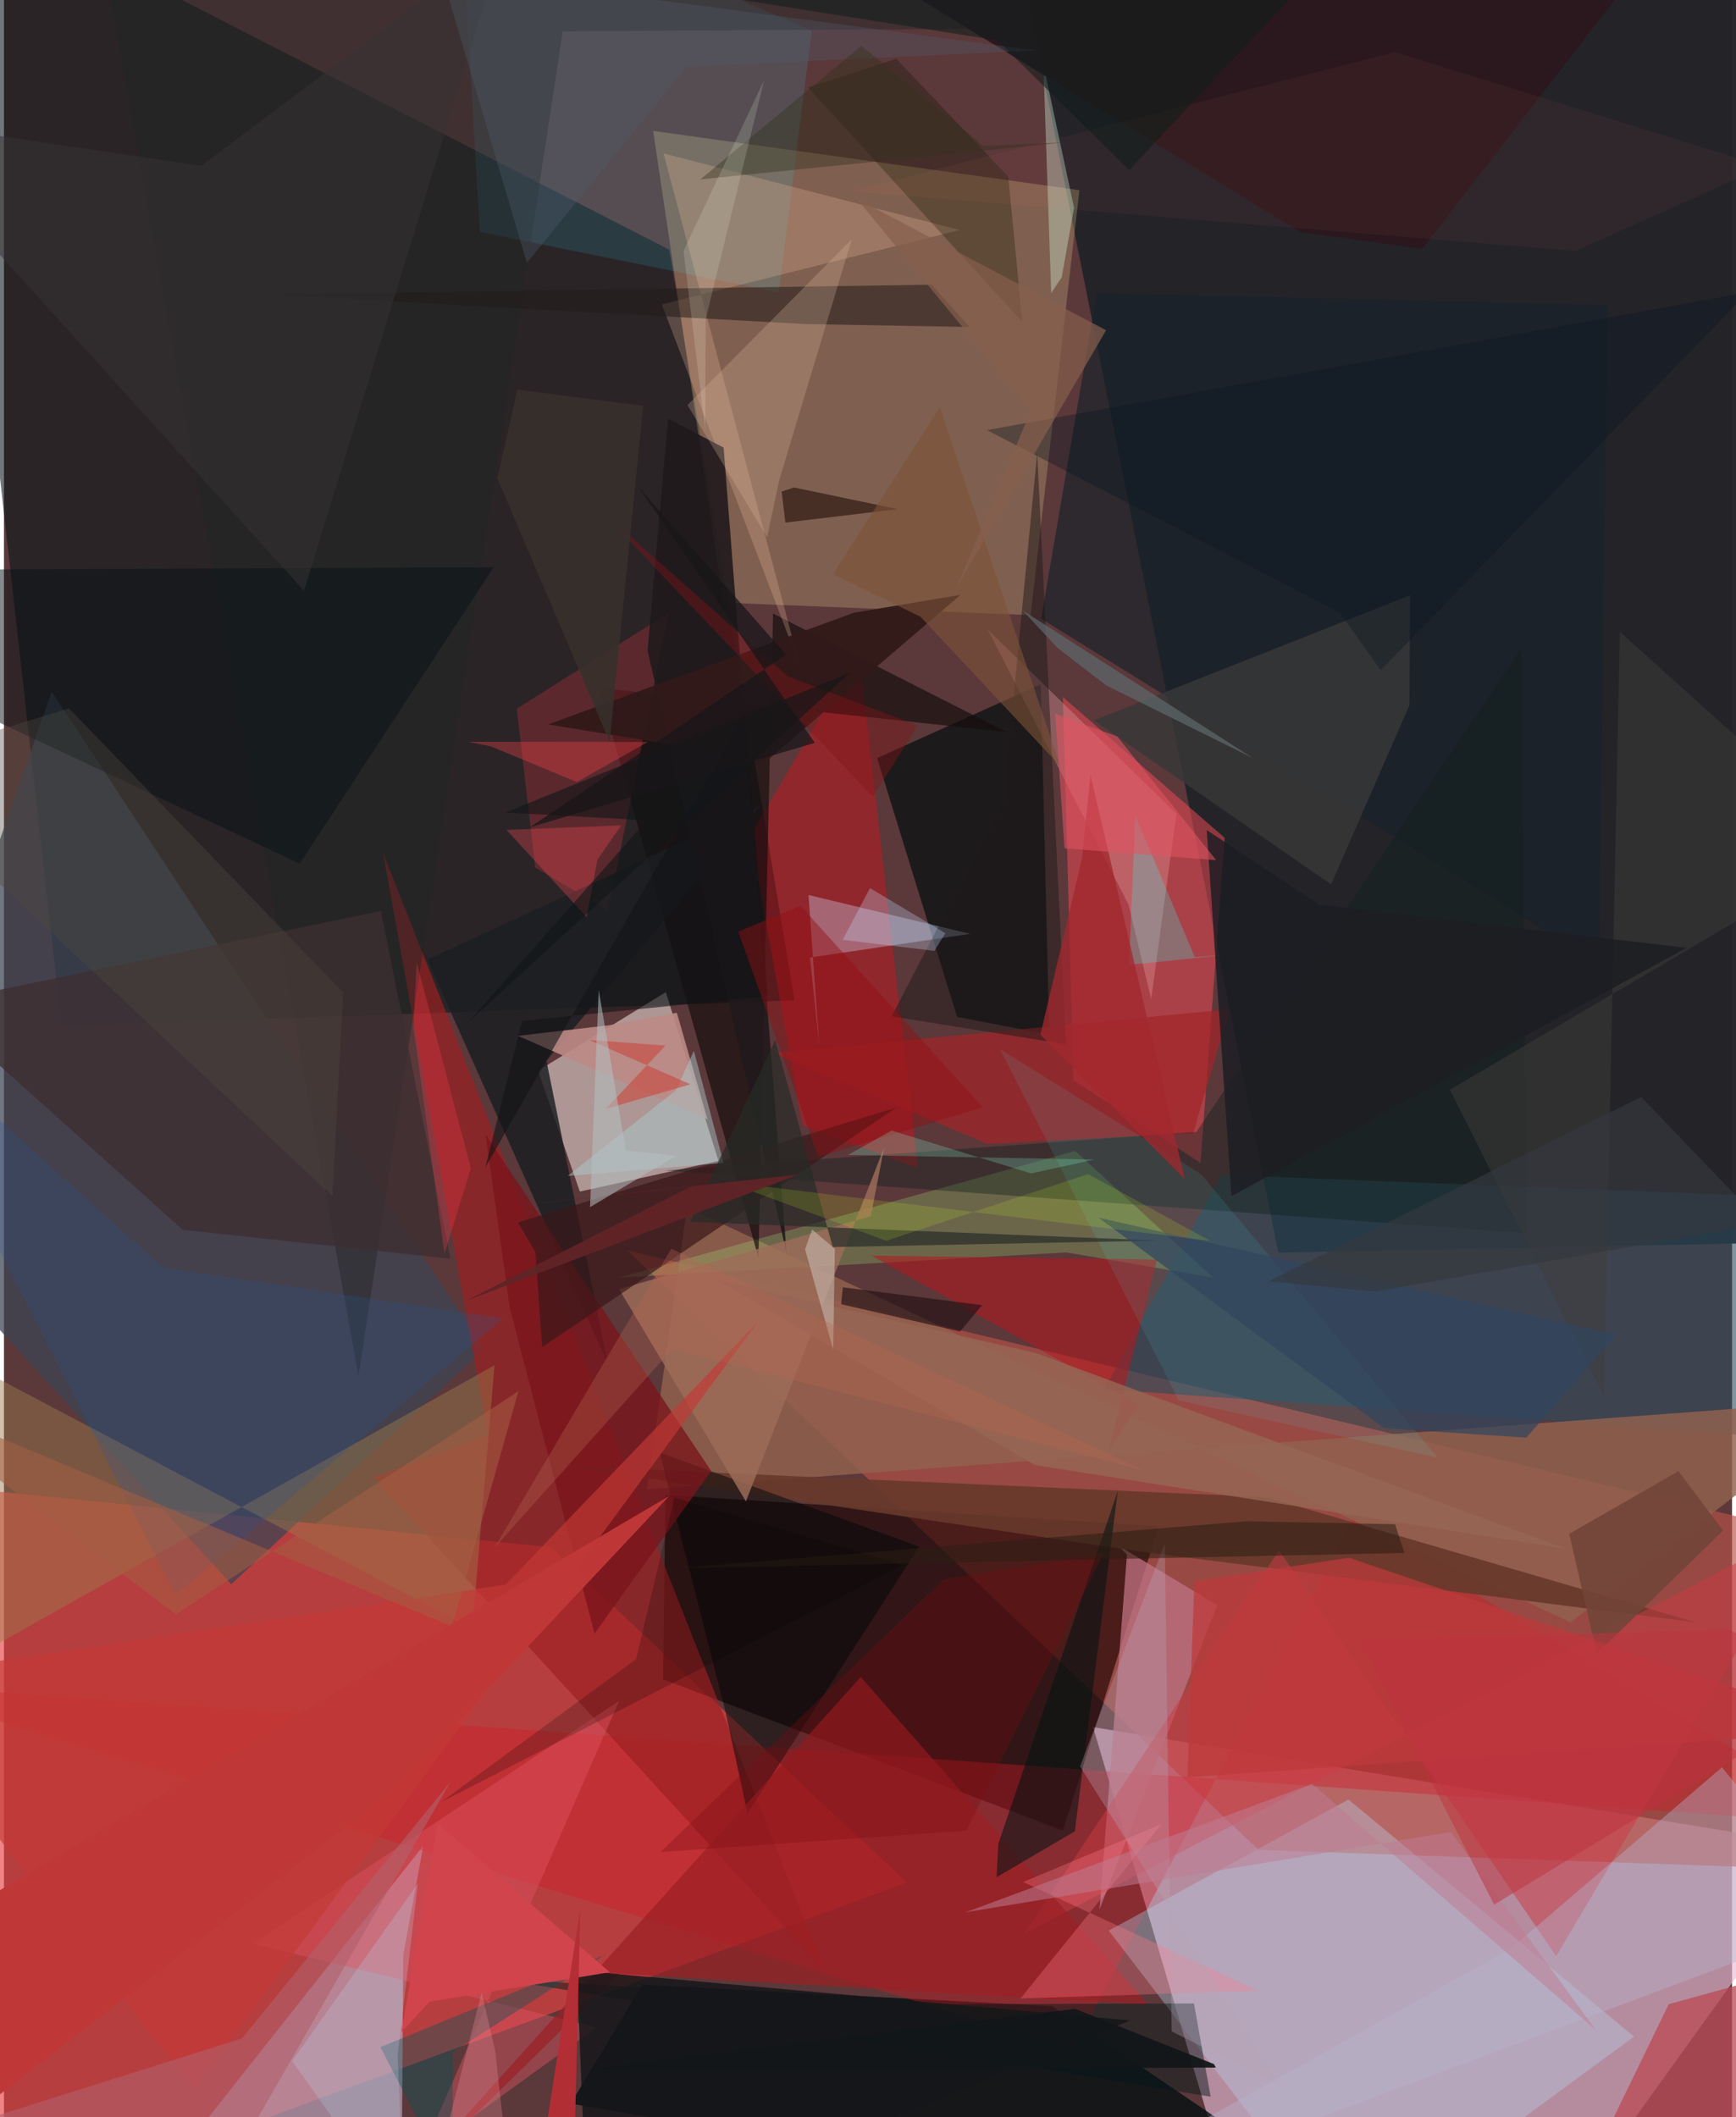 <svg xmlns="http://www.w3.org/2000/svg" width="228" height="278" viewBox="0 0 836 1024"><path fill="#5b383a" d="M0 0h836v1024H0z"/><path fill="#e7bbd5" fill-opacity=".643" d="M768.747 1052.534l-174.55 11.341-67.309-228.54 356.15 58.423z"/><path fill="#e74143" fill-opacity=".647" d="M264.578 748.373l172.061 162.125L-40.325 1086l3.646-367.978z"/><path fill="#232328" fill-opacity=".98" d="M616.473 605.83L483.08-62h365.375L898 600.282z"/><path fill="#08181b" fill-opacity=".58" d="M321.853 120.768L-34.854-62l62.73 558.269 354.62-12.44z"/><path fill="#b85248" fill-opacity=".651" d="M898 904.897l-291.038-10.154L301.68 604.827l545.676 130.761z"/><path fill="#1a0000" fill-opacity=".612" d="M320.016 723.039l238.635 15.114-46.38 147.243-193.408-73.168z"/><path fill="#faeae5" fill-opacity=".525" d="M278.589 576.31l-20.193-58.472 61.788-37.975 25.473 81.624z"/><path fill="#faea98" fill-opacity=".224" d="M314.047 63.312l34.002 228.151 148.626 6.05 23.616-205.54z"/><path fill="#020e10" fill-opacity=".776" d="M308.85 959.906l198.188 10.404L677.362 1086l-403.184-68.53z"/><path fill="#fc4c58" fill-opacity=".494" d="M578.845 562.46l-61.444-40.015-5.093-185.269 78.237 68.05z"/><path fill="#b8a2b9" fill-opacity=".694" d="M193.17 945.551l9.7-52.848L50.016 1086h142.13z"/><path fill="#cf1a24" fill-opacity=".392" d="M898 882.72l-960-68.453 579.246 176.866 135.07-256.193z"/><path fill="#3b4352" fill-opacity=".729" d="M-62 577.328l85.104-242.815L232.27 652.504 109.943 766.263z"/><path fill="#0b1113" fill-opacity=".765" d="M505.695 500.439l-44.594-8.585-38.68-125.211 79.133-35.67z"/><path fill="#9d2021" fill-opacity=".675" d="M234.066 693.897l-55.205 20.687L396.867 952.93 183.411 412.55z"/><path fill="#294b5d" fill-opacity=".592" d="M532.328 671.9L898 698.089V580.37l-309.004-12.126z"/><path fill="#b7d6ee" fill-opacity=".357" d="M651.1 1086l137.447-100.953-138.103-114.669-115.967 63.398z"/><path fill="#90614e" fill-opacity=".824" d="M898 676.873l-586.933 43.483 19.446-136.432 427.34 200.763z"/><path fill="#fa0610" fill-opacity=".333" d="M413.535 315.024l28.679 249.951-55.928-20.719-25.16-140.343z"/><path fill="#bc7181" fill-opacity=".769" d="M586.89 776.317l-56.874 147.16 13.266-171.6-4.447-4.466z"/><path fill="#a3ff7f" fill-opacity=".231" d="M514.032 605.752l70.997 12.195-66.815-61.274-220.62 61.233z"/><path fill="#150e0e" fill-opacity=".686" d="M364.997 608.341l7.082-311.575 113.146 57.35-197.26-21.403z"/><path fill="#67392b" fill-opacity=".914" d="M547.794 750.173l270.76 34.518-207.83-60.549-338.695-15.057z"/><path fill="#9d7a4b" fill-opacity=".455" d="M-62 635.57l288.564 152.227 10.729-127.472L-62 828.108z"/><path fill="#ced5f3" fill-opacity=".357" d="M389.919 463.117l77.473-11.45-78.176-18.79 5.186 72.533z"/><path fill="#30dcf8" fill-opacity=".129" d="M220.171-58.569l170.63 73.419-15.958 126.56-144.596-29.233z"/><path fill="#fd3941" fill-opacity=".235" d="M321.467 296.565l-73.355 46.186 8.921 76.848 35.227 20.74z"/><path fill="#a22629" fill-opacity=".725" d="M475.746 553.247l99.58-5.222 17.588-59.905-220.76 21.214z"/><path fill="#b4191e" fill-opacity=".557" d="M548.824 679.283L419.59 607.285l138.19 1.94-23.486 92.548z"/><path fill="#1b1f22" fill-opacity=".835" d="M262.436 513.084l103.482-123.357-161.088 74.39L292.142 659.6z"/><path fill="#cb3b44" fill-opacity=".506" d="M616.831 749.832l-123.18 185.324 381.23-198.353-123.964 209.343z"/><path fill="#212627" fill-opacity=".455" d="M582.638 13.324l-312.327 1.802-98.802 650.429L40.318-62z"/><path fill="#000707" fill-opacity=".498" d="M442.809 748.037l-125.57-45.466 31.603 124.47 10.879 50.027z"/><path fill="#192229" fill-opacity=".686" d="M528.66 141.724l247.085 5.789-3.996 318.85L501.78 299.268z"/><path fill="#e05662" fill-opacity=".427" d="M297.593 822.678l-95.79 219.138 84.95-61.286-166.326-40.461z"/><path fill="#ba4b55" fill-opacity=".765" d="M838.44 1086L898 943.73l-92.632 25.634-41.05 84.492z"/><path fill="#9b2024" fill-opacity=".702" d="M553.408 969.595l-255.943-14.863-103.95 101.78 220.997-245.387z"/><path fill="#b4b5cd" fill-opacity=".4" d="M729.232 942.272L471.386 1086l420.152-157.182-60.405-74.042z"/><path fill="#df969b" fill-opacity=".376" d="M544.074 437.601l-68.082-133.006 91.174 88.998-12.159 89.673z"/><path fill="#f1bda0" fill-opacity=".255" d="M385.066 322.255L319.059 74.178l143.365 37.107-144.18 35.932z"/><path fill="#201c1a" fill-opacity=".533" d="M387.891 156.75l-262.165-14.343 323.053-4.697 18.364 20.443z"/><path fill="#7a151b" fill-opacity=".78" d="M244.682 632.52l-11.714-83.766 109.178 162.723-56.442 78.702z"/><path fill="#05181a" fill-opacity=".471" d="M575.69 968.989l-122.585.412-213.61-12.255 344.281 56.972z"/><path fill="#081216" fill-opacity=".49" d="M236.906 274.349l-261.558 1.14L-62 321.399l205.093 96.333z"/><path fill="#20191b" fill-opacity=".89" d="M348.153 216.491L378.6 606.047 311.352 314.72l9.935-112.243z"/><path fill="#10221c" fill-opacity=".404" d="M733.948 313.704l-157.072 233.76-257.281 18.62 417.03 30.327z"/><path fill="#383838" fill-opacity=".851" d="M680.229 287.91l-.286 53.157-37.906 86.667-114.783-79.343z"/><path fill="#3d2e31" fill-opacity=".765" d="M216.04 608.833L86.455 594.794-35.259 485.607l217.61-45.029z"/><path fill="#011413" fill-opacity=".545" d="M481.072 891.732l-.875 16.23 37.865-22.235 20.8-164.675z"/><path fill="#9d6d59" fill-opacity=".82" d="M425.801 555.022l-6.448 33.18-121.775 35.338 61.35 102.636z"/><path fill="#3a1819" fill-opacity=".698" d="M257.077 605.635l-8.43-14.416 183.034-55.5-171.319 115.872z"/><path fill="#d3f4df" fill-opacity=".365" d="M517.692 100.548l-14.864-69.335 3.783 110.537 5.114-7.62z"/><path fill="#285896" fill-opacity=".235" d="M76.74 612.998l164.734 24.74L82.977 771.42-62 487.83z"/><path fill="#311a19" fill-opacity=".949" d="M462.796 287.686l-51.616 8.677-147.967 54.018 106.112 17.33z"/><path fill="#131900" fill-opacity=".298" d="M492.683 155.828L389.024 42.318l42.65-13.89 54.17 57.006z"/><path fill="#005359" fill-opacity=".376" d="M290.655 945.523l-73.487 46.988-.31 65.045-34.71-67.42z"/><path fill="#2b191f" fill-opacity=".988" d="M398.294-27.848l228.902 140.151 58.902 8.1L827.148-62z"/><path fill="#bc8a86" fill-opacity=".906" d="M340.344 541.35l-91.663-40.36 44.22-5.136 32.625-6.015z"/><path fill="#ff7b89" fill-opacity=".322" d="M559.939 882.276l-66.875 27.992 113.696 52.565-115.006 3.773z"/><path fill="#dcbaa4" fill-opacity=".263" d="M369.198 259.817l-38.526-63.868 79.474-80.24-35.084 116.507z"/><path fill="#48faff" fill-opacity=".09" d="M568.353 677.255l-86.45-169.785 97.15 60.357 114.573 137.219z"/><path fill="#2efef5" fill-opacity=".235" d="M576.098 462.937l20.307-1.615-52.086 5.34 2.975-72.286z"/><path fill="#161719" fill-opacity=".851" d="M284.099 953.67l-7.105-4.7 5.505 137.03 262.27-108.796z"/><path fill="#c33936" fill-opacity=".655" d="M91.88 1010.637L-62 812.343l304.765-45.977 121.757-126.811z"/><path fill="#3f3d3c" fill-opacity=".494" d="M781.768 305.665L898 410.205 699.541 527.064l74.477 148.167z"/><path fill="#3c251e" fill-opacity=".824" d="M378.032 252.748l54.39-6.493-50.185-10.482-6.002 1.983z"/><path fill="#b7a2b6" fill-opacity=".322" d="M520.58 854.36l41.002-107.88 3.334 236.032 52.991 26.69z"/><path fill="#1d1919" fill-opacity=".49" d="M499.85 219.047l13.907 286.06-84.308-13.54 54.087-103.95z"/><path fill="#aacbcd" fill-opacity=".463" d="M348.149 562.443l-75.42 6.297 52.377-41.456 8.65-19.051z"/><path fill="#a2282e" fill-opacity=".765" d="M525.6 374.656l-4.093 40.608-20.098 85.133 69.816 69.812z"/><path fill="#b2606a" fill-opacity=".612" d="M115.18 985.913l-130.626 41.138L87.456 1086l128.589-224.237z"/><path fill="#262c27" fill-opacity=".694" d="M558.22 600.028l-157.258 3.138-27.853-100.04-41.122 87.823z"/><path fill="#241214" fill-opacity=".651" d="M405.818 622.625l67.375 8.616-10.654 12.761-57.536-13.19z"/><path fill="#1c1d22" fill-opacity=".831" d="M636.375 437.63l-54.509-36.154 11.965 177.07L814.05 458.43z"/><path fill="#b9d1e8" fill-opacity=".255" d="M190.468 994.039l9.763-83.087-60.838 85.894 54.17 76.246z"/><path fill="#966654" fill-opacity=".827" d="M499.11 654.386l256.137 94.58-256.63-40.38-153.604-89.487z"/><path fill="#724439" fill-opacity=".882" d="M757.214 741.868l52.86-30.328 21.562 28.719-61.029 59.597z"/><path fill="#111417" fill-opacity=".596" d="M369.444 481.797l-118.78 11.94-17.823 70.989 125.8-220.39z"/><path fill="#32455e" fill-opacity=".714" d="M779.951 645.546l-43.484 49.786-68.64-4.53-138.359-101.877z"/><path fill="#7a0c11" fill-opacity=".314" d="M454.662 763.884l77.353-12.774-66.54 134.337-147.857 10.297z"/><path fill="#be393b" fill-opacity=".722" d="M572.543 859.598l3.311-94.798 74.795-11.387L898 836.886z"/><path fill="#353133" fill-opacity=".529" d="M145.126 285.677L242.379-30.32 95.51 80.247-62 56.932z"/><path fill="#d1444c" d="M192.262 982.896l13.568-14.728 87.263-14.278-83.255-71.952z"/><path fill="#d3ff20" fill-opacity=".149" d="M583.525 600.141l-233.857-28.48 77.14 28.447 97.705-32.23z"/><path fill="#2d1d13" fill-opacity=".553" d="M325.615 758.515l275.407-22.723 71.97 1.42 4.481 13.884z"/><path fill="#930f12" fill-opacity=".451" d="M355.218 450.584l38.798 108.883 79.565-23.844-88.221-97.518z"/><path fill="#bf7d93" fill-opacity=".525" d="M632.839 862.807l-167.556 62.079 234.714-38.793 70.06 95.732z"/><path fill="#7d5339" fill-opacity=".608" d="M510.972 370.514L452.777 196.9l-51.729 80.833 42.382 20.579z"/><path fill="#4e483d" fill-opacity=".376" d="M158.923 578.556l5.178-98.51L31.47 342.595-62 371.358z"/><path fill="#b42e35" fill-opacity=".984" d="M512.74 1032.027L253.443 1086l25.402-162.786-3.257 131.684z"/><path fill="#f64954" fill-opacity=".329" d="M281.901 443.596l5.208-27.904 11.55-16.478-55.553 2.194z"/><path fill="#d8d7cf" fill-opacity=".435" d="M390.942 594.635l11.023 9.389-.796 48.786-13.595-48.548z"/><path fill="#84f4d1" fill-opacity=".239" d="M429.403 546.802l-21.08 11.814 119.234 2.212-30.668 6.724z"/><path fill="#831518" fill-opacity=".416" d="M379.304 327.168l-92.009-81.677 133.06 139.847 21.764-34.413z"/><path fill="#a55d43" fill-opacity=".561" d="M83.101 780.776l165.788-107.855-32.193 113.745L-62 670.242z"/><path fill="#111618" fill-opacity=".604" d="M310.975 396.777l-68.539-3.77 166.698-67.54-184.798 169.214z"/><path fill="#c9493f" fill-opacity=".616" d="M291.03 536.406l29.053-30.72-36.959-2.678 48.97 21.418z"/><path fill="#5d696c" fill-opacity=".71" d="M604.237 366.683l-70.936-35.14-23.606-18.156-16.92-18.176z"/><path fill="#0a1722" fill-opacity=".361" d="M475.577 208.027l368.032-66.66-177.6 182.85-19.635-27.8z"/><path fill="#4e5d6c" fill-opacity=".333" d="M330.273 32.254l169.037-7.861-288-38.366 41.66 141.063z"/><path fill="#ff7763" fill-opacity=".051" d="M409.601 92.539l350.708 28.833 91.195-40.846-178.608-55.361z"/><path fill="#ff474d" fill-opacity=".333" d="M235.578 360.996l-11.093-2.23 87.023.086-34.388 19.378z"/><path fill="#000004" fill-opacity=".204" d="M324.367 724.394l110.574 32.467-223.549 114.797 94.409-69.215z"/><path fill="#875e4c" fill-opacity=".71" d="M496.885 198.42l-36.37 86.397 72.654-125.09-120.63-63.632z"/><path fill="#c6ddff" fill-opacity=".29" d="M455.431 451.387l-36.47-21.858-13.215 25.026 44.338 5.343z"/><path fill="#37302d" fill-opacity=".863" d="M292.976 358.697l16.27-162.418-60.921-7.824-9.642 42.895z"/><path fill="#fe3d4e" fill-opacity=".275" d="M198.118 496.758l1.505-31.53 26.234 99.798-12.742 41.296z"/><path fill="#101d1b" fill-opacity=".561" d="M480.58 19.547l63.798 62.722L679.535-62 282.992-11.752z"/><path fill="#121618" fill-opacity=".925" d="M281.642 1001.067l304.632-1.054-.904-1.688-67.223-26.74z"/><path fill="#b66652" fill-opacity=".325" d="M322.86 603.942l228.907 107.407-228.346-59.005-86.075 96.166z"/><path fill="#f0939d" fill-opacity=".29" d="M248.072 1086h-48.06l31.08-122.296 6.56 28.271z"/><path fill="#602326" fill-opacity=".973" d="M223.319 629.256l160.96-61.158-180.407 19.772 128.274-13.883z"/><path fill="#30301a" fill-opacity=".396" d="M513.562 68.81l-39.67 1.792-59.098-48.43-77.906 64.594z"/><path fill="#191619" fill-opacity=".745" d="M306.608 235.124l85.644 124.163-137.878 40.87 123.959-83.51z"/><path fill="#b6c0c2" fill-opacity=".541" d="M325.083 559.081l-24.277-2.728-13.083-77.548-4.175 105.03z"/><path fill="#bf3837" fill-opacity=".996" d="M-62 1059.424L188.5 865.64l133.332-142.076-344.65 202.93z"/><path fill="#eef6df" fill-opacity=".173" d="M339.216 207.939l-10.463-86.523 38.958-82.52-28.193 115.334z"/><path fill="#34383e" fill-opacity=".678" d="M792.04 530.57l-180.148 89.146 51.294 4.954 187.686-32.775z"/><path fill="#bd343f" fill-opacity=".514" d="M833.925 788.174L898 813.565 720.91 921.23l-65.24-127.732z"/><path fill="#e15461" fill-opacity=".565" d="M586.447 416.03l-47.895-59.857-29.959-10.934 4.481 65.081z"/></svg>